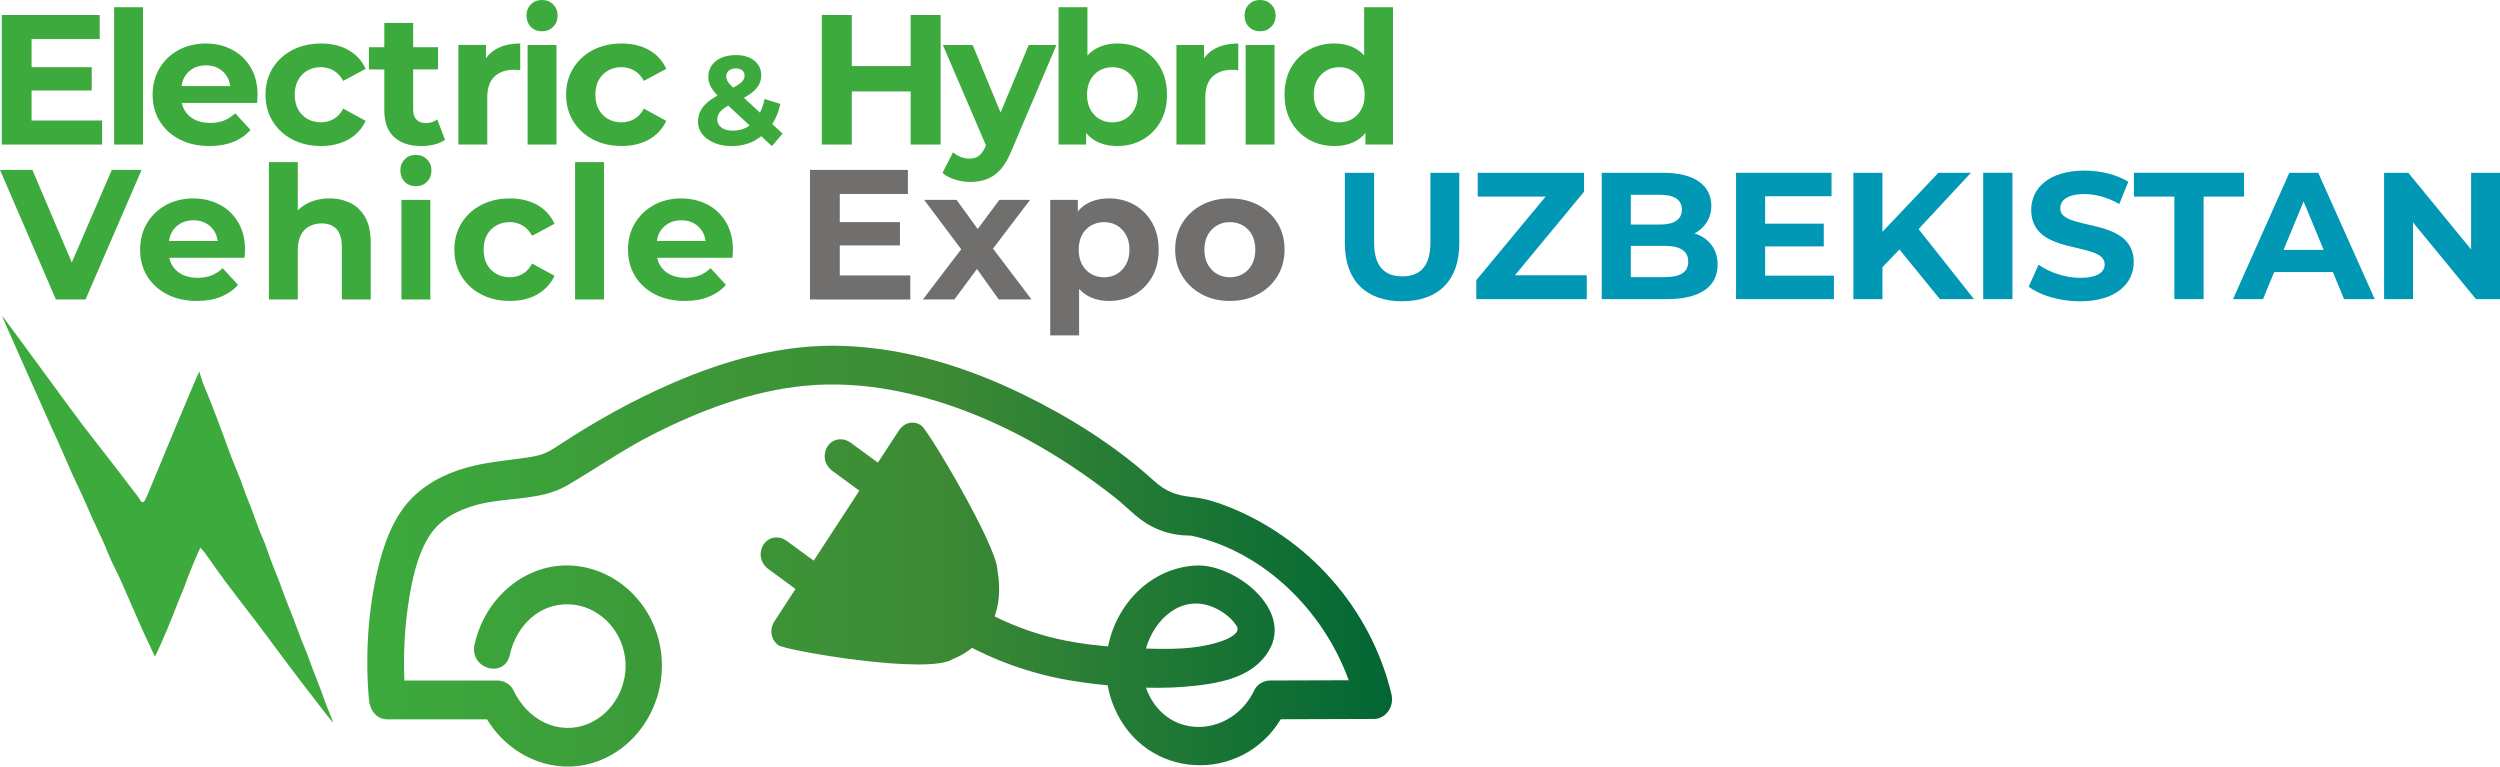 <?xml version="1.0" encoding="UTF-8"?>
<svg id="katman_1" data-name="katman 1" xmlns="http://www.w3.org/2000/svg" xmlns:xlink="http://www.w3.org/1999/xlink" viewBox="0 0 1657.85 508.33">
  <defs>
    <style>
      .cls-1 {
        fill: #706f6e;
      }

      .cls-1, .cls-2, .cls-3, .cls-4 {
        stroke-width: 0px;
      }

      .cls-2 {
        fill: #0098b4;
      }

      .cls-3 {
        fill: url(#Adsız_degrade_10);
      }

      .cls-4 {
        fill: #3caa3d;
      }
    </style>
    <linearGradient id="Adsız_degrade_10" data-name="Adsız degrade 10" x1="243.59" y1="142.71" x2="923.14" y2="142.71" gradientTransform="translate(0 511.5) scale(1 -1)" gradientUnits="userSpaceOnUse">
      <stop offset="0" stop-color="#3caa3d"/>
      <stop offset=".56" stop-color="#3d8a35"/>
      <stop offset="1" stop-color="#026634"/>
    </linearGradient>
  </defs>
  <polygon class="cls-4" points="67.7 79.91 20.93 79.91 20.93 60.02 60.82 60.02 60.82 44.56 20.93 44.56 20.93 25.9 66.11 25.9 66.11 9.94 1.17 9.94 1.17 95.86 67.7 95.86 67.7 79.91"/>
  <rect class="cls-4" x="75.68" y="4.78" width="19.15" height="91.07"/>
  <path class="cls-4" d="M148.65,79.91c-2.66,1.06-5.75,1.6-9.26,1.6-3.93,0-7.34-.71-10.24-2.15-2.91-1.44-5.16-3.51-6.76-6.27-.86-1.48-1.47-3.12-1.87-4.85h49.92c.08-.82.16-1.69.25-2.64.08-.95.12-1.77.12-2.52,0-7.12-1.52-13.24-4.54-18.35-3.03-5.11-7.14-9.04-12.34-11.78-5.19-2.74-11.03-4.11-17.49-4.11s-12.72,1.46-18.04,4.35c-5.32,2.91-9.52,6.92-12.58,12.03-3.07,5.11-4.61,10.98-4.61,17.61s1.55,12.38,4.67,17.49c3.1,5.11,7.5,9.15,13.2,12.09,5.69,2.95,12.3,4.42,19.82,4.42,5.97,0,11.25-.92,15.83-2.77,4.59-1.84,8.39-4.48,11.41-7.91l-10.19-11.05c-2.21,2.12-4.64,3.72-7.3,4.78v.02ZM127.91,45.48c2.5-1.44,5.38-2.15,8.66-2.15s6.14.71,8.6,2.15c2.45,1.44,4.38,3.42,5.76,5.95.91,1.67,1.41,3.59,1.73,5.65h-32.28c.33-2.03.82-3.94,1.72-5.59,1.39-2.58,3.34-4.59,5.83-6.01h-.01Z"/>
  <path class="cls-4" d="M203.94,46.76c2.61-1.47,5.57-2.21,8.83-2.21,3.03,0,5.83.74,8.41,2.21,2.58,1.47,4.73,3.77,6.44,6.87l14.85-7.98c-2.46-5.4-6.27-9.56-11.41-12.46-5.16-2.91-11.21-4.35-18.17-4.35s-13.46,1.46-19.03,4.35c-5.57,2.91-9.92,6.92-13.07,12.03-3.15,5.11-4.73,10.98-4.73,17.61s1.58,12.4,4.73,17.55c3.15,5.16,7.5,9.18,13.07,12.09,5.58,2.91,11.91,4.35,19.03,4.35s13-1.45,18.17-4.35c5.15-2.91,8.96-7.01,11.41-12.33l-14.85-8.1c-1.72,3.19-3.86,5.51-6.44,6.93-2.58,1.44-5.38,2.15-8.41,2.15-3.27,0-6.22-.74-8.83-2.21-2.61-1.47-4.68-3.56-6.2-6.27-1.52-2.7-2.28-5.97-2.28-9.82s.76-7.12,2.28-9.81c1.52-2.71,3.58-4.78,6.2-6.27v.02Z"/>
  <path class="cls-4" d="M289.97,79.17c-2.12,1.63-4.7,2.45-7.74,2.45-2.54,0-4.54-.76-6.02-2.26-1.47-1.52-2.21-3.66-2.21-6.44v-26.88h16.45v-14.74h-16.45V15.23h-19.15v16.08h-10.19v14.74h10.19v27.13c0,7.85,2.16,13.77,6.51,17.73,4.33,3.97,10.4,5.95,18.17,5.95,2.95,0,5.79-.35,8.53-1.04,2.74-.69,5.1-1.74,7.06-3.13l-5.16-13.5h0Z"/>
  <path class="cls-4" d="M323.12,64.68c0-6.3,1.61-10.94,4.84-13.93,3.23-2.99,7.47-4.48,12.71-4.48.74,0,1.44.02,2.09.06.65.05,1.39.11,2.21.19v-17.68c-6.22,0-11.49,1.21-15.83,3.62-2.8,1.56-5.06,3.64-6.87,6.15v-8.79h-18.29v66.04h19.15v-31.17h.01Z"/>
  <rect class="cls-4" x="349.87" y="29.82" width="19.15" height="66.04"/>
  <path class="cls-4" d="M359.45,0c-3.03,0-5.51.98-7.43,2.95-1.93,1.96-2.88,4.42-2.88,7.36s.97,5.52,2.88,7.49c1.93,1.96,4.4,2.94,7.43,2.94s5.4-.98,7.36-2.94c1.96-1.96,2.94-4.46,2.94-7.49s-.98-5.4-2.94-7.36C364.85.99,362.39,0,359.45,0Z"/>
  <path class="cls-4" d="M430.4,92.48c5.16-2.91,8.96-7.01,11.42-12.33l-14.85-8.1c-1.72,3.19-3.86,5.51-6.44,6.93-2.58,1.44-5.38,2.15-8.41,2.15-3.27,0-6.22-.74-8.83-2.21-2.63-1.47-4.69-3.56-6.21-6.27-1.52-2.7-2.26-5.97-2.26-9.82s.75-7.12,2.26-9.81c1.52-2.71,3.58-4.78,6.21-6.27,2.61-1.47,5.57-2.21,8.83-2.21,3.03,0,5.83.74,8.41,2.21,2.58,1.47,4.73,3.77,6.44,6.87l14.85-7.98c-2.46-5.4-6.27-9.56-11.42-12.46-5.16-2.91-11.21-4.35-18.17-4.35s-13.46,1.46-19.03,4.35c-5.57,2.91-9.92,6.92-13.07,12.03-3.15,5.11-4.73,10.98-4.73,17.61s1.58,12.4,4.73,17.55c3.15,5.16,7.5,9.18,13.07,12.09,5.57,2.91,11.91,4.35,19.03,4.35s13.01-1.45,18.17-4.35v.02Z"/>
  <path class="cls-4" d="M517.46,68.91l-10.47-3.27c-.64,3.45-1.73,6.38-3.03,9.04l-10.63-9.85c1.45-.79,2.77-1.59,3.9-2.37,2.59-1.79,4.5-3.7,5.74-5.74,1.23-2.03,1.84-4.28,1.84-6.73,0-2.79-.71-5.19-2.14-7.2-1.42-2.01-3.37-3.56-5.86-4.64-2.49-1.09-5.44-1.63-8.83-1.63-3.69,0-6.9.6-9.63,1.8-2.73,1.2-4.85,2.88-6.36,5.06-1.51,2.17-2.26,4.69-2.26,7.54,0,1.62.27,3.19.81,4.69.53,1.51,1.38,3.05,2.56,4.61.75.99,1.7,2.04,2.75,3.12-1.84,1.03-3.49,2.07-4.94,3.12-2.79,2.04-4.83,4.21-6.11,6.53-1.28,2.31-1.93,4.92-1.93,7.83,0,3.13.98,5.89,2.93,8.28,1.95,2.4,4.61,4.31,7.95,5.69,3.35,1.4,7.18,2.09,11.47,2.09,5.47,0,10.41-1.14,14.82-3.43,1.7-.89,3.27-1.95,4.76-3.12l7.05,6.55,7.12-8.28-6.84-6.34c2.49-3.86,4.29-8.28,5.33-13.34h0ZM483.3,46.89c1.12-1,2.68-1.51,4.69-1.51,1.9,0,3.34.44,4.31,1.34.98.9,1.47,2.07,1.47,3.51,0,1.06-.36,2.11-1.09,3.14s-1.98,2.1-3.77,3.22c-.76.48-1.72,1-2.72,1.54-.83-.82-1.58-1.56-2.14-2.17-.95-1.04-1.59-1.95-1.93-2.77-.33-.81-.5-1.63-.5-2.47,0-1.56.56-2.85,1.67-3.85h0ZM495.52,84.27c-2.85,1.59-5.97,2.39-9.38,2.39-2.12,0-3.97-.3-5.53-.92s-2.78-1.48-3.64-2.6c-.88-1.12-1.3-2.37-1.3-3.77,0-1.51.36-2.87,1.09-4.11s1.91-2.44,3.56-3.64c.74-.54,1.62-1.07,2.59-1.62l14.22,13.21c-.53.37-1.06.75-1.62,1.06h.01Z"/>
  <polygon class="cls-4" points="603.89 43.82 564.86 43.82 564.86 9.94 544.97 9.94 544.97 95.86 564.86 95.86 564.86 60.63 603.89 60.63 603.89 95.86 623.77 95.86 623.77 9.94 603.89 9.94 603.89 43.82"/>
  <path class="cls-4" d="M663.54,74.67l-18.54-44.85h-19.76l28.58,66.58-.23.56c-1.31,2.94-2.77,5.05-4.35,6.32-1.6,1.27-3.75,1.9-6.44,1.9-1.88,0-3.78-.37-5.71-1.11-1.93-.74-3.62-1.76-5.1-3.07l-7,13.63c2.12,1.88,4.87,3.35,8.23,4.42,3.36,1.06,6.74,1.6,10.19,1.6,4,0,7.67-.62,10.98-1.84,3.31-1.23,6.34-3.36,9.08-6.38,2.74-3.03,5.17-7.2,7.3-12.52l29.82-70.08h-18.41l-18.66,44.85h.02Z"/>
  <path class="cls-4" d="M757.75,33.02c-4.96-2.78-10.54-4.18-16.75-4.18-5.57,0-10.43,1.23-14.61,3.68-1.97,1.16-3.72,2.63-5.27,4.35V4.78h-19.15v91.07h18.29v-7.69c1.66,2.02,3.57,3.69,5.76,4.98,4.18,2.45,9.17,3.68,14.98,3.68,6.22,0,11.81-1.41,16.75-4.24,4.95-2.82,8.88-6.77,11.78-11.84,2.91-5.08,4.35-11.05,4.35-17.92s-1.46-12.96-4.35-18.04c-2.91-5.08-6.84-9.01-11.78-11.78h-.01ZM752.22,72.6c-1.52,2.74-3.52,4.85-6.02,6.32-2.5,1.47-5.33,2.21-8.53,2.21s-6.06-.74-8.59-2.21c-2.54-1.47-4.54-3.58-6.02-6.32-1.47-2.74-2.21-6-2.21-9.75s.74-7.12,2.21-9.81c1.47-2.71,3.48-4.78,6.02-6.27,2.53-1.47,5.4-2.21,8.59-2.21s6.03.74,8.53,2.21c2.5,1.47,4.5,3.56,6.02,6.27,1.52,2.7,2.28,5.97,2.28,9.81s-.76,7.02-2.28,9.75Z"/>
  <path class="cls-4" d="M798.44,38.61v-8.79h-18.29v66.04h19.15v-31.17c0-6.3,1.61-10.94,4.84-13.93,3.23-2.99,7.47-4.48,12.71-4.48.74,0,1.44.02,2.09.06.65.05,1.39.11,2.21.19v-17.68c-6.22,0-11.49,1.21-15.83,3.62-2.8,1.56-5.06,3.64-6.87,6.15h.01Z"/>
  <rect class="cls-4" x="826.05" y="29.82" width="19.15" height="66.04"/>
  <path class="cls-4" d="M835.62,0c-3.03,0-5.51.98-7.43,2.95-1.93,1.96-2.88,4.42-2.88,7.36s.97,5.52,2.88,7.49c1.93,1.96,4.4,2.94,7.43,2.94s5.4-.98,7.36-2.94c1.96-1.96,2.94-4.46,2.94-7.49s-.98-5.4-2.94-7.36C841.02.99,838.56,0,835.62,0Z"/>
  <path class="cls-4" d="M904.61,4.78v31.98c-1.53-1.67-3.23-3.1-5.16-4.25-4.18-2.45-9.04-3.68-14.61-3.68-6.22,0-11.83,1.39-16.81,4.18-4.99,2.78-8.94,6.71-11.84,11.78-2.91,5.08-4.35,11.08-4.35,18.04s1.46,12.85,4.35,17.92c2.91,5.08,6.85,9.02,11.84,11.84s10.59,4.24,16.81,4.24c5.81,0,10.78-1.23,14.91-3.68,2.17-1.3,4.06-2.96,5.71-4.97v7.67h18.29V4.78h-19.15ZM902.7,72.6c-1.52,2.74-3.54,4.85-6.08,6.32-2.54,1.47-5.36,2.21-8.47,2.21s-6.06-.74-8.59-2.21c-2.54-1.47-4.56-3.58-6.08-6.32-1.52-2.74-2.28-6-2.28-9.75s.76-7.12,2.28-9.81c1.52-2.71,3.54-4.78,6.08-6.27,2.53-1.47,5.4-2.21,8.59-2.21s5.93.74,8.47,2.21,4.56,3.56,6.08,6.27c1.52,2.7,2.28,5.97,2.28,9.81s-.76,7.02-2.28,9.75Z"/>
  <polygon class="cls-4" points="74.13 112.68 47.61 174.05 21.48 112.68 0 112.68 37.07 198.6 56.71 198.6 93.9 112.68 74.13 112.68"/>
  <path class="cls-4" d="M145.63,135.7c-5.19-2.74-11.03-4.11-17.49-4.11s-12.72,1.46-18.04,4.35c-5.32,2.91-9.52,6.92-12.58,12.03-3.07,5.11-4.61,10.98-4.61,17.61s1.55,12.38,4.67,17.49c3.1,5.11,7.5,9.15,13.2,12.09,5.69,2.95,12.3,4.42,19.82,4.42,5.97,0,11.25-.92,15.83-2.77,4.59-1.84,8.39-4.48,11.41-7.91l-10.19-11.05c-2.21,2.12-4.64,3.72-7.3,4.78-2.66,1.06-5.75,1.6-9.26,1.6-3.93,0-7.34-.71-10.24-2.15s-5.16-3.51-6.76-6.27c-.86-1.48-1.47-3.12-1.87-4.85h49.92c.08-.82.16-1.69.25-2.64s.12-1.77.12-2.52c0-7.12-1.52-13.24-4.54-18.35-3.03-5.11-7.14-9.04-12.34-11.78v.02ZM119.61,148.22c2.5-1.44,5.38-2.15,8.66-2.15s6.14.71,8.6,2.15c2.45,1.44,4.38,3.42,5.76,5.95.91,1.67,1.41,3.59,1.73,5.65h-32.28c.33-2.03.82-3.94,1.72-5.59,1.39-2.58,3.34-4.59,5.83-6.01h-.01Z"/>
  <path class="cls-4" d="M232.52,134.71c-4.13-2.09-8.82-3.13-14.05-3.13-5.65,0-10.69,1.19-15.1,3.56-2.23,1.19-4.19,2.65-5.89,4.36v-31.98h-19.15v91.07h19.15v-32.64c0-4.1.68-7.44,2.02-10.07,1.35-2.61,3.23-4.56,5.65-5.83,2.42-1.27,5.13-1.9,8.16-1.9,4.26,0,7.55,1.27,9.88,3.8,2.33,2.53,3.5,6.46,3.5,11.78v34.86h19.15v-37.8c0-6.71-1.19-12.22-3.56-16.51-2.38-4.29-5.62-7.49-9.75-9.58Z"/>
  <path class="cls-4" d="M275.8,102.74c-3.03,0-5.51.98-7.43,2.95-1.93,1.96-2.88,4.42-2.88,7.36s.97,5.52,2.88,7.49c1.93,1.96,4.4,2.94,7.43,2.94s5.4-.98,7.36-2.94c1.96-1.96,2.94-4.46,2.94-7.49s-.98-5.4-2.94-7.36c-1.96-1.96-4.42-2.95-7.36-2.95Z"/>
  <rect class="cls-4" x="266.22" y="132.56" width="19.15" height="66.04"/>
  <path class="cls-4" d="M329.19,149.5c2.61-1.47,5.57-2.21,8.83-2.21,3.03,0,5.83.74,8.41,2.21,2.58,1.47,4.73,3.77,6.44,6.87l14.85-7.98c-2.46-5.4-6.27-9.56-11.42-12.46-5.16-2.91-11.21-4.35-18.17-4.35s-13.46,1.46-19.03,4.35c-5.57,2.91-9.92,6.92-13.07,12.03-3.15,5.11-4.73,10.98-4.73,17.61s1.58,12.4,4.73,17.55c3.15,5.16,7.5,9.18,13.07,12.09,5.57,2.91,11.91,4.35,19.03,4.35s13.01-1.45,18.17-4.35c5.16-2.91,8.96-7.01,11.42-12.33l-14.85-8.1c-1.72,3.19-3.86,5.51-6.44,6.93-2.58,1.44-5.38,2.15-8.41,2.15-3.27,0-6.22-.74-8.83-2.21-2.63-1.47-4.69-3.56-6.21-6.27-1.52-2.7-2.26-5.97-2.26-9.82s.75-7.12,2.26-9.81c1.52-2.71,3.58-4.78,6.21-6.27v.02Z"/>
  <rect class="cls-4" x="381.36" y="107.52" width="19.15" height="91.07"/>
  <path class="cls-4" d="M469.18,135.7c-5.19-2.74-11.03-4.11-17.49-4.11s-12.72,1.46-18.04,4.35c-5.32,2.91-9.51,6.92-12.58,12.03-3.07,5.11-4.61,10.98-4.61,17.61s1.55,12.38,4.67,17.49c3.1,5.11,7.5,9.15,13.2,12.09,5.69,2.95,12.3,4.42,19.82,4.42,5.97,0,11.25-.92,15.83-2.77,4.59-1.84,8.39-4.48,11.42-7.91l-10.19-11.05c-2.21,2.12-4.64,3.72-7.3,4.78s-5.75,1.6-9.26,1.6c-3.93,0-7.35-.71-10.26-2.15-2.91-1.44-5.16-3.51-6.76-6.27-.86-1.48-1.47-3.12-1.87-4.85h49.92c.08-.82.16-1.69.24-2.64.08-.95.12-1.77.12-2.52,0-7.12-1.52-13.24-4.54-18.35-3.03-5.11-7.14-9.04-12.33-11.78v.02ZM443.15,148.22c2.5-1.44,5.38-2.15,8.66-2.15s6.14.71,8.59,2.15c2.45,1.44,4.38,3.42,5.76,5.95.91,1.67,1.41,3.59,1.73,5.65h-32.28c.33-2.03.83-3.94,1.72-5.59,1.39-2.58,3.34-4.59,5.83-6.01Z"/>
  <g>
    <polygon class="cls-1" points="556.89 162.76 596.78 162.76 596.78 147.3 556.89 147.3 556.89 128.64 602.06 128.64 602.06 112.68 537.13 112.68 537.13 198.6 603.65 198.6 603.65 182.65 556.89 182.65 556.89 162.76"/>
    <polygon class="cls-1" points="683.07 132.56 662.69 132.56 648.35 151.85 634.34 132.56 612.86 132.56 637.41 165.29 612 198.6 632.87 198.6 647.86 178.38 662.33 198.6 684.05 198.6 658.5 164.86 683.07 132.56"/>
    <path class="cls-1" d="M752.23,135.82c-4.96-2.82-10.54-4.24-16.75-4.24-5.81,0-10.8,1.23-14.98,3.68-2.21,1.3-4.12,2.96-5.76,4.97v-7.67h-18.29v89.85h19.15v-30.87c1.56,1.73,3.3,3.21,5.27,4.36,4.18,2.45,9.04,3.68,14.61,3.68,6.22,0,11.81-1.39,16.75-4.18,4.95-2.78,8.88-6.71,11.78-11.78s4.35-11.08,4.35-18.05-1.46-12.85-4.35-17.92c-2.91-5.08-6.84-9.02-11.78-11.84h.01ZM746.7,175.34c-1.52,2.74-3.52,4.85-6.02,6.32-2.5,1.47-5.33,2.21-8.53,2.21s-6.06-.74-8.59-2.21c-2.54-1.47-4.54-3.58-6.02-6.32-1.47-2.74-2.21-6-2.21-9.75s.74-7.12,2.21-9.81c1.47-2.71,3.48-4.78,6.02-6.27,2.53-1.47,5.4-2.21,8.59-2.21s6.03.74,8.53,2.21c2.5,1.47,4.5,3.56,6.02,6.27,1.52,2.7,2.28,5.97,2.28,9.81s-.76,7.02-2.28,9.75Z"/>
    <path class="cls-1" d="M847.17,147.9c-3.12-5.08-7.41-9.07-12.89-11.97-5.48-2.91-11.7-4.35-18.66-4.35s-13.28,1.46-18.71,4.35c-5.45,2.91-9.74,6.92-12.89,12.03-3.15,5.11-4.73,10.98-4.73,17.61s1.58,12.38,4.73,17.49c3.15,5.11,7.44,9.15,12.89,12.09,5.44,2.95,11.68,4.42,18.71,4.42s13.17-1.47,18.66-4.42c5.48-2.94,9.78-6.98,12.89-12.09,3.1-5.11,4.67-10.94,4.67-17.49s-1.55-12.6-4.67-17.68h0ZM830.23,175.33c-1.47,2.74-3.48,4.85-6.02,6.32-2.54,1.47-5.4,2.21-8.59,2.21s-6.06-.74-8.6-2.21c-2.53-1.47-4.56-3.58-6.08-6.32-1.52-2.74-2.26-6-2.26-9.75s.75-7.12,2.26-9.81c1.52-2.71,3.55-4.78,6.08-6.27,2.54-1.47,5.4-2.21,8.6-2.21s6.06.74,8.59,2.21c2.53,1.47,4.54,3.56,6.02,6.27,1.47,2.7,2.21,5.97,2.21,9.81s-.74,7.02-2.21,9.75Z"/>
  </g>
  <g>
    <path class="cls-3" d="M922.79,460.53c-13.99-58.22-56.11-104.01-108.8-124.73-7.55-2.96-15.33-5.32-23.37-6.17-10.62-1.12-17.49-3.59-25.54-10.92-25.61-23.3-56.21-42.33-86.79-57.22-37.52-18.27-77.75-30.66-119.2-32.12-38.75-1.37-77.19,9.07-112.83,24.55-26.26,11.41-51.41,25.31-75.49,41.2-7.18,4.74-10.35,6.52-19.16,7.95-12.29,2-24.7,2.84-36.87,5.66-14.86,3.44-29.38,9.71-40.72,20.7-13.29,12.88-19.94,32.24-24.05,50.37-6.14,27.13-7.78,56.56-5.29,84.36.62,6.92,5.05,12.86,12.13,12.86h66.16c15.42,25.43,45.85,37.99,73.53,27.74,28.41-10.51,46.08-41.24,41.79-72.79-4.26-31.3-29.46-55.19-59.16-56.91-30.57-1.77-57.54,21.22-64.44,52.34-3.57,16.1,19.82,22.97,23.39,6.84,4.36-19.68,19.9-34.32,39.55-33.5,18.4.77,34.11,15.66,36.83,35.01,2.64,18.69-7.86,37.44-24.42,44.22-20.01,8.19-40.44-2.8-49.59-22.3-1.87-3.98-6.43-6.37-10.48-6.37h-61.81c-.7-16.84.08-33.97,2.54-50.44,2.31-15.45,5.79-32.76,14.28-45.86,7.09-10.94,18.62-16.65,30.38-20,19.46-5.54,42.78-2.61,60.69-13.07,19.04-11.12,37.01-23.74,56.7-33.74,31.62-16.08,66.09-29.09,101.24-32.39,38.71-3.64,77.47,4.95,113.52,19.61,32.64,13.29,63.43,32.22,91.52,54.23,7.91,6.2,14.89,14.15,23.71,18.92,6.7,3.63,13.83,5.76,21.33,6.39,1.88.15,3.77.09,5.64.27.28.02.37.02.4.01.21.06.57.15,1.28.31,46.59,10.73,86.02,48.83,102.99,95.56-17.36.06-34.72.12-52.08.16-4.05.01-8.61,2.38-10.48,6.37-14.32,30.51-56.49,34.17-70.83,1.18-.4-.91-.75-1.84-1.06-2.78,11.03.26,22.03-.07,32.83-1.3,15.23-1.73,32.9-4.91,44.11-17.12,26.89-29.28-16.96-63.96-43.72-62.59-29.93,1.53-52.69,25.27-58.35,53.63-9.33-.79-18.63-1.95-27.84-3.76-16.73-3.29-32.33-8.72-47.4-16.1,2.87-8.02,4.06-18.07,1.89-30.65-.2-15.9-45.45-92.19-50.36-95.83-4.95-3.66-11.43-2.31-15.06,3.23-4.18,6.35-8.3,12.71-12.44,19.06l-1.42,2.17-2.43-1.77c-9.39-6.88-6.04-4.48-15.47-11.32-6.64-4.81-14.84-2-16.98,5.71-1.34,4.88.44,9.75,4.82,12.97,9.44,6.94,6.18,4.54,15.63,11.47l2.11,1.55-30.25,46.41-2.25-1.65c-9.45-6.93-6.16-4.57-15.66-11.45-6.58-4.76-14.85-1.82-16.89,5.93-1.3,4.89.51,9.65,4.97,12.93,9.38,6.9,6.07,4.46,15.45,11.33l2.3,1.68-1.51,2.3c-4.19,6.42-8.4,12.82-12.55,19.27-3.4,5.29-2.19,12.19,2.63,15.73,4.81,3.51,100.23,20.07,116.03,9.03,0,0,5.89-1.98,12.48-7.27,23.15,11.83,47.29,19.34,73.27,22.89,5.5.75,11.06,1.4,16.65,1.95.88,4.91,2.29,9.81,4.32,14.61,20.63,48.66,84.56,50.8,110.46,7.89,20.57-.07,41.15-.13,61.72-.2,7.99-.02,13.64-8.19,11.7-16.28h.03ZM803.8,402.37c5.8,2.28,11.94,6.46,15.63,11.81,1.67,2.4,1.13,1.95,1.17,3.98,0-.15-.16.88-1.73,2.31-3,2.75-7.78,4.47-11.78,5.67-15.17,4.55-31.47,4.41-47.19,3.92,5.71-19.69,23.36-35.76,43.9-27.7h0Z"/>
    <path class="cls-4" d="M1.18,209.33c.54.62,1.09,1.21,1.59,1.87,4.68,6,46.83,63.92,52.69,71.51,6.09,7.88,12.25,15.69,18.34,23.57,6,7.76,11.95,15.55,17.9,23.35.56.72.96,1.58,1.46,2.35.85,1.31,2.05,1.39,2.8.03.91-1.65,1.67-3.38,2.37-5.13,2.17-5.44,33.02-79.66,33.8-80.49.9,2.82,1.6,5.24,2.45,7.6.76,2.11,1.7,4.17,2.54,6.24,1.19,2.94,2.38,5.87,3.55,8.82,1.17,2.95,2.3,5.92,3.42,8.89,1.13,2.96,2.24,5.94,3.35,8.91,1.25,3.36,2.46,6.74,3.7,10.12.81,2.18,1.56,4.39,2.43,6.55,1.96,4.91,4.03,9.79,5.95,14.71,1.16,2.95,2.09,5.99,3.21,8.95,1.19,3.16,2.53,6.28,3.75,9.43,1.18,3.09,2.26,6.21,3.41,9.31.79,2.18,1.56,4.38,2.43,6.52,1.13,2.81,2.43,5.58,3.51,8.4,1.18,3.08,2.17,6.22,3.29,9.31.76,2.11,1.55,4.21,2.38,6.3,1.11,2.81,2.32,5.6,3.41,8.42,1.21,3.16,2.31,6.37,3.48,9.54.76,2.04,1.55,4.07,2.35,6.1,1.11,2.81,2.26,5.6,3.35,8.42,1.28,3.35,2.52,6.71,3.79,10.07.83,2.18,1.65,4.36,2.52,6.53,1.11,2.75,2.3,5.48,3.36,8.26,1.18,3.09,2.23,6.24,3.4,9.33,1.09,2.91,2.28,5.76,3.38,8.66,1.26,3.28,2.5,6.57,3.72,9.86.81,2.18,1.51,4.41,2.38,6.57,1.35,3.34,4.35,10.43,4.1,10.99-.74-.67-19.61-25.19-23.54-30.37-8.37-11.03-16.59-22.14-24.87-33.23-.47-.63-.91-1.27-1.39-1.89-7.13-9.31-14.35-18.55-21.37-27.93-4.7-6.29-9.12-12.8-13.71-19.18-.76-1.06-1.72-1.98-3-3.44-1.39,3.1-2.59,5.66-3.69,8.25-1.39,3.27-2.72,6.56-4.01,9.86-1.13,2.91-2.14,5.88-3.28,8.79-1.2,3.05-2.53,6.04-3.76,9.09-1.19,2.98-2.3,5.99-3.48,8.97s-2.44,5.94-3.62,8.91c-1.31,3.3-7.79,17.91-8.33,18.29-.28-.44-7.35-15.66-8.9-19.08-1.72-3.79-3.33-7.63-4.98-11.45-.3-.71-.64-1.41-.96-2.12-1.87-4.27-3.72-8.54-5.59-12.8-1.17-2.65-2.3-5.31-3.54-7.92-1.66-3.51-3.48-6.95-5.08-10.49-1.66-3.66-3.1-7.41-4.7-11.1-1.06-2.46-2.21-4.89-3.34-7.32-1.61-3.45-3.27-6.88-4.84-10.36-1.72-3.79-3.31-7.64-5.01-11.45-1.14-2.58-2.36-5.13-3.55-7.7-1.61-3.45-3.28-6.88-4.83-10.36-1.68-3.73-3.24-7.51-4.89-11.27-1.39-3.17-2.81-6.32-4.22-9.47-2-4.43-3.99-8.86-6.02-13.28-1.47-3.21-31.17-69.79-31.02-69.89v.06Z"/>
  </g>
  <g>
    <path class="cls-2" d="M891.84,161.49v-46.92h19.39v46.2c0,15.92,6.94,22.5,18.67,22.5s18.67-6.58,18.67-22.5v-46.2h19.15v46.92c0,24.66-14.12,38.3-37.94,38.3s-37.95-13.65-37.95-38.3Z"/>
    <path class="cls-2" d="M1052.25,182.56v15.8h-73.26v-12.57l45.96-55.42h-45.01v-15.8h70.5v12.57l-45.84,55.42h47.64Z"/>
    <path class="cls-2" d="M1139.03,175.5c0,14.48-11.49,22.86-33.52,22.86h-43.33v-83.79h40.94c20.95,0,31.72,8.74,31.72,21.79,0,8.38-4.31,14.84-11.13,18.43,9.34,2.99,15.32,10.18,15.32,20.71ZM1081.46,129.17v19.75h19.27c9.46,0,14.6-3.35,14.6-9.93s-5.15-9.82-14.6-9.82h-19.27ZM1119.52,173.46c0-7.06-5.39-10.41-15.44-10.41h-22.62v20.71h22.62c10.05,0,15.44-3.11,15.44-10.29Z"/>
    <path class="cls-2" d="M1216.13,182.8v15.56h-64.88v-83.79h63.32v15.56h-44.05v18.19h38.9v15.08h-38.9v19.39h45.61Z"/>
    <path class="cls-2" d="M1259.58,165.44l-11.25,11.73v21.19h-19.27v-83.79h19.27v39.14l37.11-39.14h21.55l-34.71,37.35,36.75,46.44h-22.62l-26.81-32.92Z"/>
    <path class="cls-2" d="M1315.13,114.57h19.39v83.79h-19.39v-83.79Z"/>
    <path class="cls-2" d="M1345.3,190.1l6.58-14.6c7.06,5.15,17.6,8.74,27.65,8.74,11.49,0,16.16-3.83,16.16-8.98,0-15.68-48.72-4.91-48.72-36.03,0-14.24,11.49-26.09,35.31-26.09,10.53,0,21.31,2.51,29.09,7.42l-5.98,14.72c-7.78-4.43-15.8-6.58-23.22-6.58-11.49,0-15.92,4.31-15.92,9.58,0,15.44,48.72,4.79,48.72,35.55,0,14.01-11.61,25.98-35.55,25.98-13.29,0-26.69-3.95-34.12-9.7Z"/>
    <path class="cls-2" d="M1441.9,130.37h-26.81v-15.8h73.02v15.8h-26.81v67.99h-19.39v-67.99Z"/>
    <path class="cls-2" d="M1547,180.4h-38.9l-7.42,17.96h-19.87l37.35-83.79h19.15l37.47,83.79h-20.35l-7.42-17.96ZM1540.9,165.68l-13.29-32.08-13.29,32.08h26.57Z"/>
    <path class="cls-2" d="M1657.85,114.57v83.79h-15.92l-41.78-50.87v50.87h-19.15v-83.79h16.04l41.66,50.87v-50.87h19.15Z"/>
  </g>
</svg>